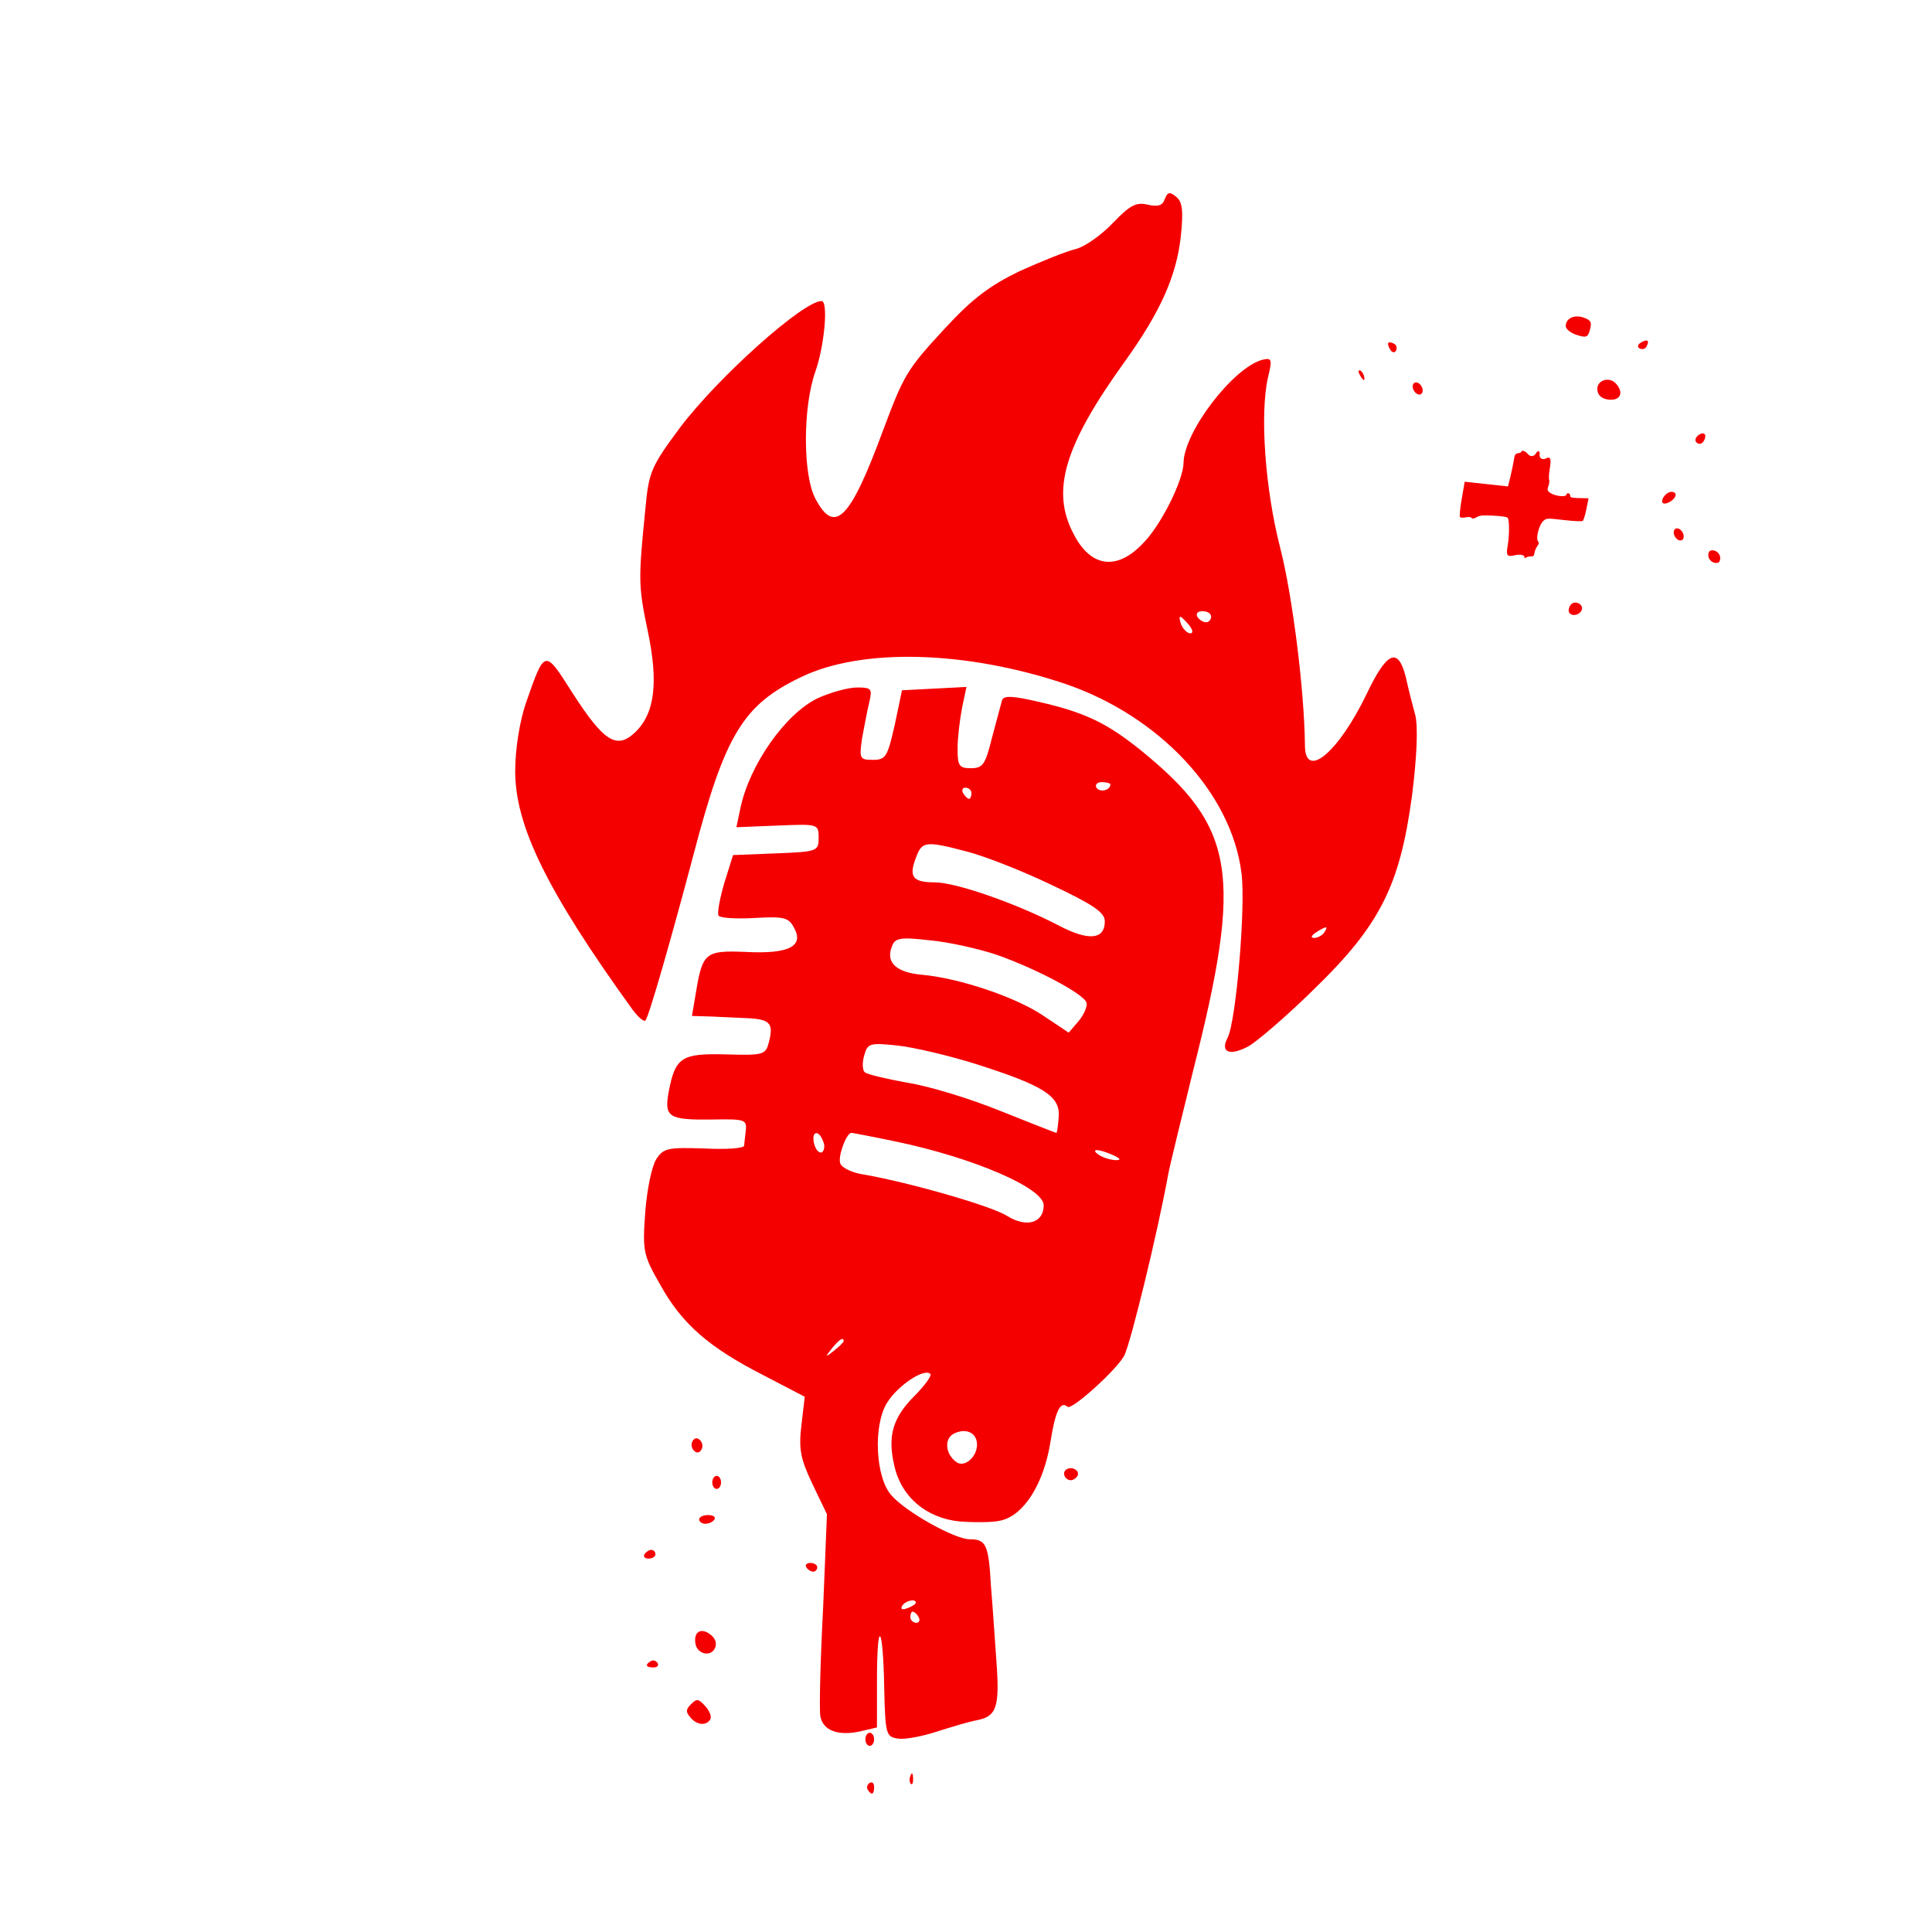 <svg width="90" height="90" viewBox="0 0 90 90" fill="none" xmlns="http://www.w3.org/2000/svg">
<g clip-path="url(#clip0_668_10702)">
<path d="M54.259 9.277C54.157 9.586 53.925 9.638 53.462 9.535C52.922 9.406 52.64 9.561 51.843 10.386C51.303 10.954 50.532 11.495 50.12 11.599C49.683 11.702 48.526 12.166 47.498 12.631C46.11 13.301 45.287 13.921 44.027 15.288C42.228 17.223 42.099 17.481 41.122 20.087C39.605 24.189 38.885 24.937 37.986 23.234C37.394 22.125 37.394 18.951 37.986 17.3C38.397 16.139 38.603 14.024 38.268 14.024C37.42 14.024 33.487 17.532 31.687 19.906C30.35 21.712 30.221 21.97 30.067 23.673C29.733 27.001 29.733 27.285 30.17 29.374C30.684 31.799 30.504 33.244 29.579 34.121C28.73 34.921 28.139 34.56 26.674 32.29C25.363 30.226 25.388 30.2 24.488 32.78C24.206 33.631 24 34.895 24 35.927C24 38.481 25.491 41.526 29.476 47.047C29.733 47.382 29.99 47.614 30.067 47.537C30.221 47.382 31.25 43.796 32.304 39.823C33.769 34.225 34.618 32.831 37.317 31.541C40.145 30.174 44.978 30.303 49.606 31.851C54.002 33.347 57.37 36.934 57.833 40.674C58.038 42.248 57.576 47.589 57.19 48.337C56.83 49.008 57.267 49.214 58.141 48.749C58.527 48.543 59.915 47.356 61.201 46.092C64.286 43.099 65.211 41.268 65.777 37.062C66.008 35.231 66.06 33.863 65.931 33.322C65.803 32.857 65.597 32.057 65.494 31.567C65.134 30.122 64.62 30.329 63.669 32.315C62.358 35.05 60.789 36.366 60.789 34.715C60.764 32.135 60.198 27.697 59.633 25.505C58.938 22.796 58.681 19.313 59.067 17.584C59.273 16.733 59.247 16.655 58.81 16.759C57.447 17.12 55.159 20.112 55.133 21.557C55.133 22.357 54.079 24.473 53.257 25.298C52.023 26.614 50.789 26.433 49.992 24.834C48.963 22.847 49.58 20.757 52.383 16.862C54.054 14.54 54.799 12.863 55.005 11.031C55.133 9.819 55.082 9.406 54.799 9.174C54.491 8.916 54.388 8.941 54.259 9.277ZM56.419 28.729C56.419 28.858 56.316 28.987 56.188 28.987C56.033 28.987 55.853 28.858 55.776 28.729C55.699 28.575 55.802 28.471 56.008 28.471C56.239 28.471 56.419 28.575 56.419 28.729ZM55.391 29.116C55.571 29.349 55.596 29.503 55.442 29.503C55.313 29.503 55.133 29.323 55.031 29.116C54.953 28.91 54.928 28.729 54.979 28.729C55.031 28.729 55.211 28.91 55.391 29.116ZM61.689 43.435C61.612 43.564 61.381 43.693 61.226 43.693C61.047 43.693 61.072 43.59 61.303 43.435C61.792 43.125 61.895 43.125 61.689 43.435Z" fill="#F50000"/>
<path d="M38.109 32.519C36.608 33.219 34.899 35.631 34.485 37.68L34.304 38.535L36.219 38.458C38.109 38.38 38.135 38.38 38.135 39.028C38.135 39.651 38.083 39.677 36.142 39.754L34.149 39.832L33.734 41.155C33.527 41.881 33.398 42.555 33.476 42.659C33.553 42.763 34.304 42.815 35.158 42.763C36.53 42.685 36.737 42.737 36.996 43.23C37.462 44.085 36.737 44.449 34.744 44.345C32.854 44.267 32.725 44.371 32.414 46.264L32.233 47.327L33.113 47.353C33.605 47.379 34.356 47.405 34.822 47.431C35.857 47.483 36.038 47.664 35.831 48.494C35.676 49.143 35.598 49.169 33.812 49.117C31.741 49.065 31.456 49.246 31.146 50.88C30.939 52.047 31.146 52.177 33.191 52.151C34.666 52.125 34.796 52.151 34.744 52.644C34.718 52.929 34.666 53.266 34.666 53.37C34.641 53.5 33.812 53.551 32.803 53.5C31.146 53.448 30.913 53.474 30.576 53.992C30.369 54.304 30.136 55.419 30.059 56.456C29.929 58.272 29.955 58.453 30.758 59.853C31.767 61.669 33.01 62.758 35.547 64.055L37.488 65.066L37.333 66.389C37.203 67.504 37.281 67.945 37.85 69.138L38.523 70.538L38.342 74.947C38.213 77.359 38.161 79.615 38.213 79.927C38.316 80.601 39.015 80.886 40.077 80.653L40.853 80.471V78.267C40.853 75.336 41.138 75.647 41.19 78.63C41.241 80.782 41.267 80.912 41.837 80.99C42.147 81.042 42.976 80.886 43.675 80.653C44.348 80.445 45.176 80.186 45.513 80.134C46.419 79.953 46.574 79.538 46.419 77.411C46.341 76.348 46.237 74.74 46.16 73.858C46.056 71.939 45.927 71.706 45.176 71.706C44.477 71.706 42.199 70.435 41.526 69.657C40.776 68.827 40.672 66.389 41.319 65.352C41.811 64.548 43.053 63.718 43.338 64.003C43.416 64.081 43.079 64.548 42.587 65.04C41.578 66.052 41.345 66.908 41.656 68.256C41.966 69.709 43.131 70.72 44.71 70.876C45.409 70.927 46.289 70.927 46.652 70.824C47.713 70.564 48.619 69.112 48.93 67.193C49.163 65.715 49.396 65.248 49.732 65.533C49.913 65.715 52.036 63.795 52.373 63.147C52.683 62.525 53.926 57.416 54.417 54.718C54.495 54.278 55.039 52.099 55.582 49.869C57.912 40.688 57.55 38.535 53.149 34.956C51.57 33.686 50.56 33.193 48.412 32.7C47.195 32.415 46.755 32.389 46.678 32.622C46.626 32.804 46.419 33.582 46.212 34.36C45.901 35.605 45.797 35.786 45.228 35.786C44.684 35.786 44.607 35.683 44.607 34.879C44.607 34.386 44.71 33.53 44.814 32.986L45.021 32L43.519 32.078L42.018 32.156L41.681 33.764C41.345 35.242 41.267 35.397 40.672 35.397C40.051 35.397 40.025 35.346 40.154 34.412C40.258 33.893 40.387 33.141 40.491 32.726C40.646 32.078 40.594 32.026 39.921 32.026C39.507 32.026 38.679 32.259 38.109 32.519ZM51.725 36.538C51.725 36.824 51.233 36.928 51.078 36.694C51.001 36.564 51.104 36.435 51.311 36.435C51.544 36.435 51.725 36.487 51.725 36.538ZM45.254 36.953C45.254 37.083 45.202 37.213 45.15 37.213C45.073 37.213 44.943 37.083 44.865 36.953C44.788 36.798 44.84 36.694 44.969 36.694C45.124 36.694 45.254 36.798 45.254 36.953ZM45.073 39.677C45.875 39.884 47.661 40.584 49.007 41.233C50.923 42.14 51.466 42.503 51.466 42.918C51.466 43.774 50.716 43.852 49.292 43.1C47.35 42.089 44.529 41.103 43.545 41.103C42.51 41.103 42.329 40.844 42.665 39.962C42.95 39.184 43.105 39.158 45.073 39.677ZM46.419 44.474C48.205 45.097 50.483 46.29 50.612 46.705C50.664 46.86 50.509 47.249 50.25 47.561L49.784 48.105L48.619 47.327C47.325 46.445 44.684 45.564 42.95 45.408C41.759 45.304 41.241 44.837 41.552 44.085C41.681 43.696 41.94 43.645 43.286 43.8C44.167 43.878 45.564 44.189 46.419 44.474ZM45.435 49.558C48.619 50.569 49.396 51.062 49.318 52.021C49.292 52.436 49.24 52.773 49.214 52.773C49.163 52.773 47.998 52.307 46.626 51.762C45.228 51.191 43.286 50.595 42.277 50.439C41.293 50.258 40.387 50.05 40.284 49.947C40.18 49.869 40.154 49.506 40.258 49.169C40.413 48.598 40.517 48.572 41.785 48.702C42.536 48.779 44.192 49.169 45.435 49.558ZM38.342 53.162C38.446 53.37 38.394 53.603 38.29 53.681C38.161 53.733 38.006 53.577 37.928 53.292C37.773 52.696 38.135 52.592 38.342 53.162ZM41.785 53.188C45.357 53.941 48.619 55.341 48.619 56.145C48.619 56.975 47.816 57.208 46.91 56.638C46.16 56.171 42.355 55.082 40.258 54.718C39.714 54.641 39.222 54.407 39.145 54.2C39.015 53.889 39.429 52.773 39.662 52.773C39.714 52.773 40.672 52.955 41.785 53.188ZM51.855 53.811C52.191 53.966 52.243 54.044 51.984 54.044C51.777 54.044 51.415 53.941 51.208 53.811C50.742 53.5 51.156 53.5 51.855 53.811ZM39.3 62.473C39.3 62.525 39.093 62.732 38.86 62.914C38.446 63.251 38.42 63.225 38.756 62.81C39.093 62.395 39.3 62.265 39.3 62.473ZM45.513 67.297C45.513 67.867 44.943 68.36 44.581 68.127C44.063 67.789 43.959 67.063 44.4 66.804C44.969 66.493 45.513 66.726 45.513 67.297ZM42.665 74.662C42.665 74.714 42.484 74.844 42.251 74.921C42.044 74.999 41.94 74.973 42.018 74.818C42.173 74.558 42.665 74.454 42.665 74.662ZM42.795 75.336C42.872 75.466 42.821 75.596 42.691 75.596C42.536 75.596 42.406 75.466 42.406 75.336C42.406 75.181 42.458 75.077 42.51 75.077C42.587 75.077 42.717 75.181 42.795 75.336Z" fill="#F50000"/>
<path d="M40.513 83.054C40.627 82.984 40.72 83.069 40.72 83.243C40.72 83.6 40.597 83.652 40.423 83.371C40.358 83.267 40.399 83.124 40.513 83.054Z" fill="#F50000"/>
<path d="M42.414 82.71C42.479 82.548 42.527 82.596 42.537 82.832C42.546 83.046 42.498 83.166 42.43 83.099C42.362 83.031 42.355 82.856 42.414 82.71Z" fill="#F50000"/>
<path d="M40.516 80.719C40.628 80.719 40.72 80.856 40.72 81.024C40.72 81.191 40.628 81.328 40.516 81.328C40.404 81.328 40.312 81.191 40.312 81.024C40.312 80.856 40.404 80.719 40.516 80.719Z" fill="#F50000"/>
<path d="M32.858 79.483C33.058 79.703 33.161 79.979 33.087 80.098C32.894 80.409 32.457 80.363 32.154 79.999C31.939 79.741 31.946 79.631 32.194 79.385C32.46 79.119 32.538 79.131 32.858 79.483Z" fill="#F50000"/>
<path d="M30.315 77.381C30.419 77.317 30.562 77.357 30.632 77.471C30.703 77.584 30.617 77.677 30.443 77.677C30.085 77.677 30.032 77.555 30.315 77.381Z" fill="#F50000"/>
<path d="M33.072 76.125C33.313 76.3 33.402 76.528 33.317 76.749C33.145 77.195 32.496 77.08 32.401 76.588C32.294 76.036 32.631 75.804 33.072 76.125Z" fill="#F50000"/>
<path d="M37.753 72.808C37.928 72.808 38.071 72.9 38.071 73.011C38.071 73.123 37.985 73.214 37.879 73.214C37.774 73.214 37.631 73.123 37.562 73.011C37.492 72.9 37.579 72.808 37.753 72.808Z" fill="#F50000"/>
<path d="M30.341 72.2C30.446 72.2 30.533 72.291 30.533 72.403C30.533 72.514 30.39 72.605 30.215 72.605C30.04 72.605 29.954 72.514 30.023 72.403C30.093 72.291 30.235 72.2 30.341 72.2Z" fill="#F50000"/>
<path d="M32.989 70.577C33.22 70.577 33.352 70.668 33.283 70.78C33.214 70.891 33.025 70.983 32.864 70.983C32.702 70.983 32.57 70.891 32.57 70.78C32.57 70.668 32.759 70.577 32.989 70.577Z" fill="#F50000"/>
<path d="M33.385 68.751C33.497 68.751 33.589 68.888 33.589 69.055C33.589 69.223 33.497 69.36 33.385 69.36C33.273 69.36 33.181 69.223 33.181 69.055C33.181 68.888 33.273 68.751 33.385 68.751Z" fill="#F50000"/>
<path d="M49.681 68.449C49.952 68.282 50.336 68.522 50.185 68.765C50.12 68.869 49.987 68.954 49.888 68.954C49.603 68.954 49.453 68.589 49.681 68.449Z" fill="#F50000"/>
<path d="M39.086 68.246C39.358 68.079 39.741 68.32 39.59 68.562C39.526 68.666 39.392 68.751 39.293 68.751C39.008 68.751 38.858 68.386 39.086 68.246Z" fill="#F50000"/>
<path d="M32.616 67.093C32.728 67.205 32.753 67.403 32.672 67.534C32.573 67.693 32.456 67.705 32.32 67.569C32.208 67.458 32.183 67.259 32.264 67.128C32.363 66.969 32.48 66.958 32.616 67.093Z" fill="#F50000"/>
<path d="M65.029 16.336C64.965 16.453 64.842 16.426 64.755 16.276C64.577 15.967 64.657 15.861 64.949 16.017C65.057 16.075 65.093 16.218 65.029 16.336Z" fill="#F50000"/>
<path d="M63.554 17.585C63.579 17.757 63.513 17.74 63.387 17.54C63.272 17.359 63.254 17.232 63.346 17.256C63.438 17.281 63.532 17.429 63.554 17.585Z" fill="#F50000"/>
<path d="M66.194 18.36C66.097 18.416 65.949 18.343 65.865 18.198C65.781 18.053 65.792 17.889 65.889 17.832C65.986 17.776 66.134 17.849 66.218 17.994C66.302 18.139 66.291 18.303 66.194 18.36Z" fill="#F50000"/>
<path d="M73.443 15.601C73.161 15.511 72.933 15.323 72.938 15.183C72.949 14.817 73.351 14.639 73.795 14.802C74.111 14.918 74.16 15.017 74.068 15.354C73.97 15.717 73.897 15.746 73.443 15.601Z" fill="#F50000"/>
<path d="M76.697 16.15C76.639 16.258 76.495 16.294 76.377 16.231C76.26 16.168 76.287 16.045 76.439 15.958C76.749 15.779 76.855 15.858 76.697 16.15Z" fill="#F50000"/>
<path d="M74.937 18.616C74.641 18.585 74.45 18.433 74.413 18.198C74.339 17.727 74.959 17.501 75.288 17.88C75.656 18.304 75.48 18.674 74.937 18.616Z" fill="#F50000"/>
<path d="M72.542 23.829C72.39 23.917 72.221 23.909 72.165 23.813C72.109 23.716 72.138 23.594 72.23 23.541C72.321 23.488 72.49 23.496 72.606 23.558C72.722 23.62 72.693 23.742 72.542 23.829Z" fill="#F50000"/>
<path d="M79.265 20.65C79.174 20.703 79.054 20.667 78.998 20.57C78.942 20.474 79.02 20.323 79.171 20.236C79.323 20.149 79.443 20.185 79.439 20.316C79.435 20.447 79.357 20.598 79.265 20.65Z" fill="#F50000"/>
<path d="M77.783 23.38C77.583 23.495 77.423 23.482 77.427 23.351C77.431 23.22 77.549 23.047 77.689 22.966C77.829 22.885 77.989 22.898 78.045 22.995C78.101 23.091 77.983 23.265 77.783 23.38Z" fill="#F50000"/>
<path d="M78.353 25.159C78.256 25.215 78.108 25.142 78.025 24.997C77.941 24.852 77.952 24.688 78.049 24.632C78.146 24.576 78.294 24.648 78.378 24.794C78.461 24.938 78.45 25.103 78.353 25.159Z" fill="#F50000"/>
<path d="M64.392 33.569C64.24 33.849 63.788 33.832 63.797 33.547C63.801 33.425 63.874 33.284 63.96 33.235C64.207 33.092 64.519 33.333 64.392 33.569Z" fill="#F50000"/>
<path d="M73.668 28.447C73.517 28.727 73.065 28.711 73.074 28.425C73.078 28.303 73.151 28.163 73.236 28.113C73.484 27.971 73.796 28.212 73.668 28.447Z" fill="#F50000"/>
<path d="M79.848 26.21C79.695 26.17 79.575 26.011 79.579 25.856C79.585 25.669 79.681 25.601 79.866 25.65C80.019 25.691 80.14 25.85 80.135 26.004C80.129 26.191 80.034 26.26 79.848 26.21Z" fill="#F50000"/>
<path d="M71.164 21.142C71.058 21.009 70.883 20.953 70.87 21.046C70.865 21.075 70.795 21.106 70.714 21.115C70.592 21.128 70.559 21.182 70.523 21.419C70.5 21.577 70.429 21.921 70.365 22.183L70.248 22.66L68.231 22.44L68.094 23.234C68.018 23.671 67.98 24.055 68.01 24.087C68.041 24.119 68.157 24.125 68.277 24.101C68.403 24.075 68.486 24.078 68.534 24.111L68.571 24.142C68.616 24.17 68.687 24.154 68.79 24.091C68.928 24.007 69.088 23.993 69.581 24.022C70.026 24.048 70.212 24.08 70.244 24.137C70.317 24.268 70.312 24.974 70.235 25.412C70.151 25.882 70.201 25.951 70.564 25.866C70.821 25.806 71.032 25.853 71.016 25.967C71.009 26.01 71.038 26.011 71.102 25.969C71.155 25.935 71.257 25.913 71.328 25.92C71.422 25.93 71.463 25.887 71.482 25.758C71.496 25.662 71.555 25.519 71.612 25.442C71.691 25.335 71.698 25.278 71.644 25.208C71.535 25.067 71.701 24.439 71.891 24.27C72.046 24.134 72.065 24.134 72.85 24.225C73.298 24.277 73.685 24.296 73.727 24.267C73.768 24.238 73.847 23.989 73.901 23.714L74 23.212L73.783 23.208C73.243 23.201 73.135 23.182 73.146 23.099C73.152 23.053 73.119 23 73.072 22.981C73.025 22.962 72.98 22.989 72.972 23.041C72.953 23.17 72.436 23.115 72.217 22.961C72.079 22.863 72.065 22.816 72.128 22.651C72.169 22.544 72.185 22.407 72.164 22.346C72.143 22.286 72.158 22.044 72.197 21.81C72.271 21.373 72.222 21.247 72.02 21.354C71.854 21.442 71.697 21.346 71.722 21.173C71.748 20.997 71.638 20.961 71.551 21.117C71.462 21.279 71.282 21.29 71.164 21.142Z" fill="#F50000"/>
</g>
<defs>
<clipPath id="clip0_668_10702">
<rect width="90" height="90" fill="white"/>
</clipPath>
</defs>
</svg>
